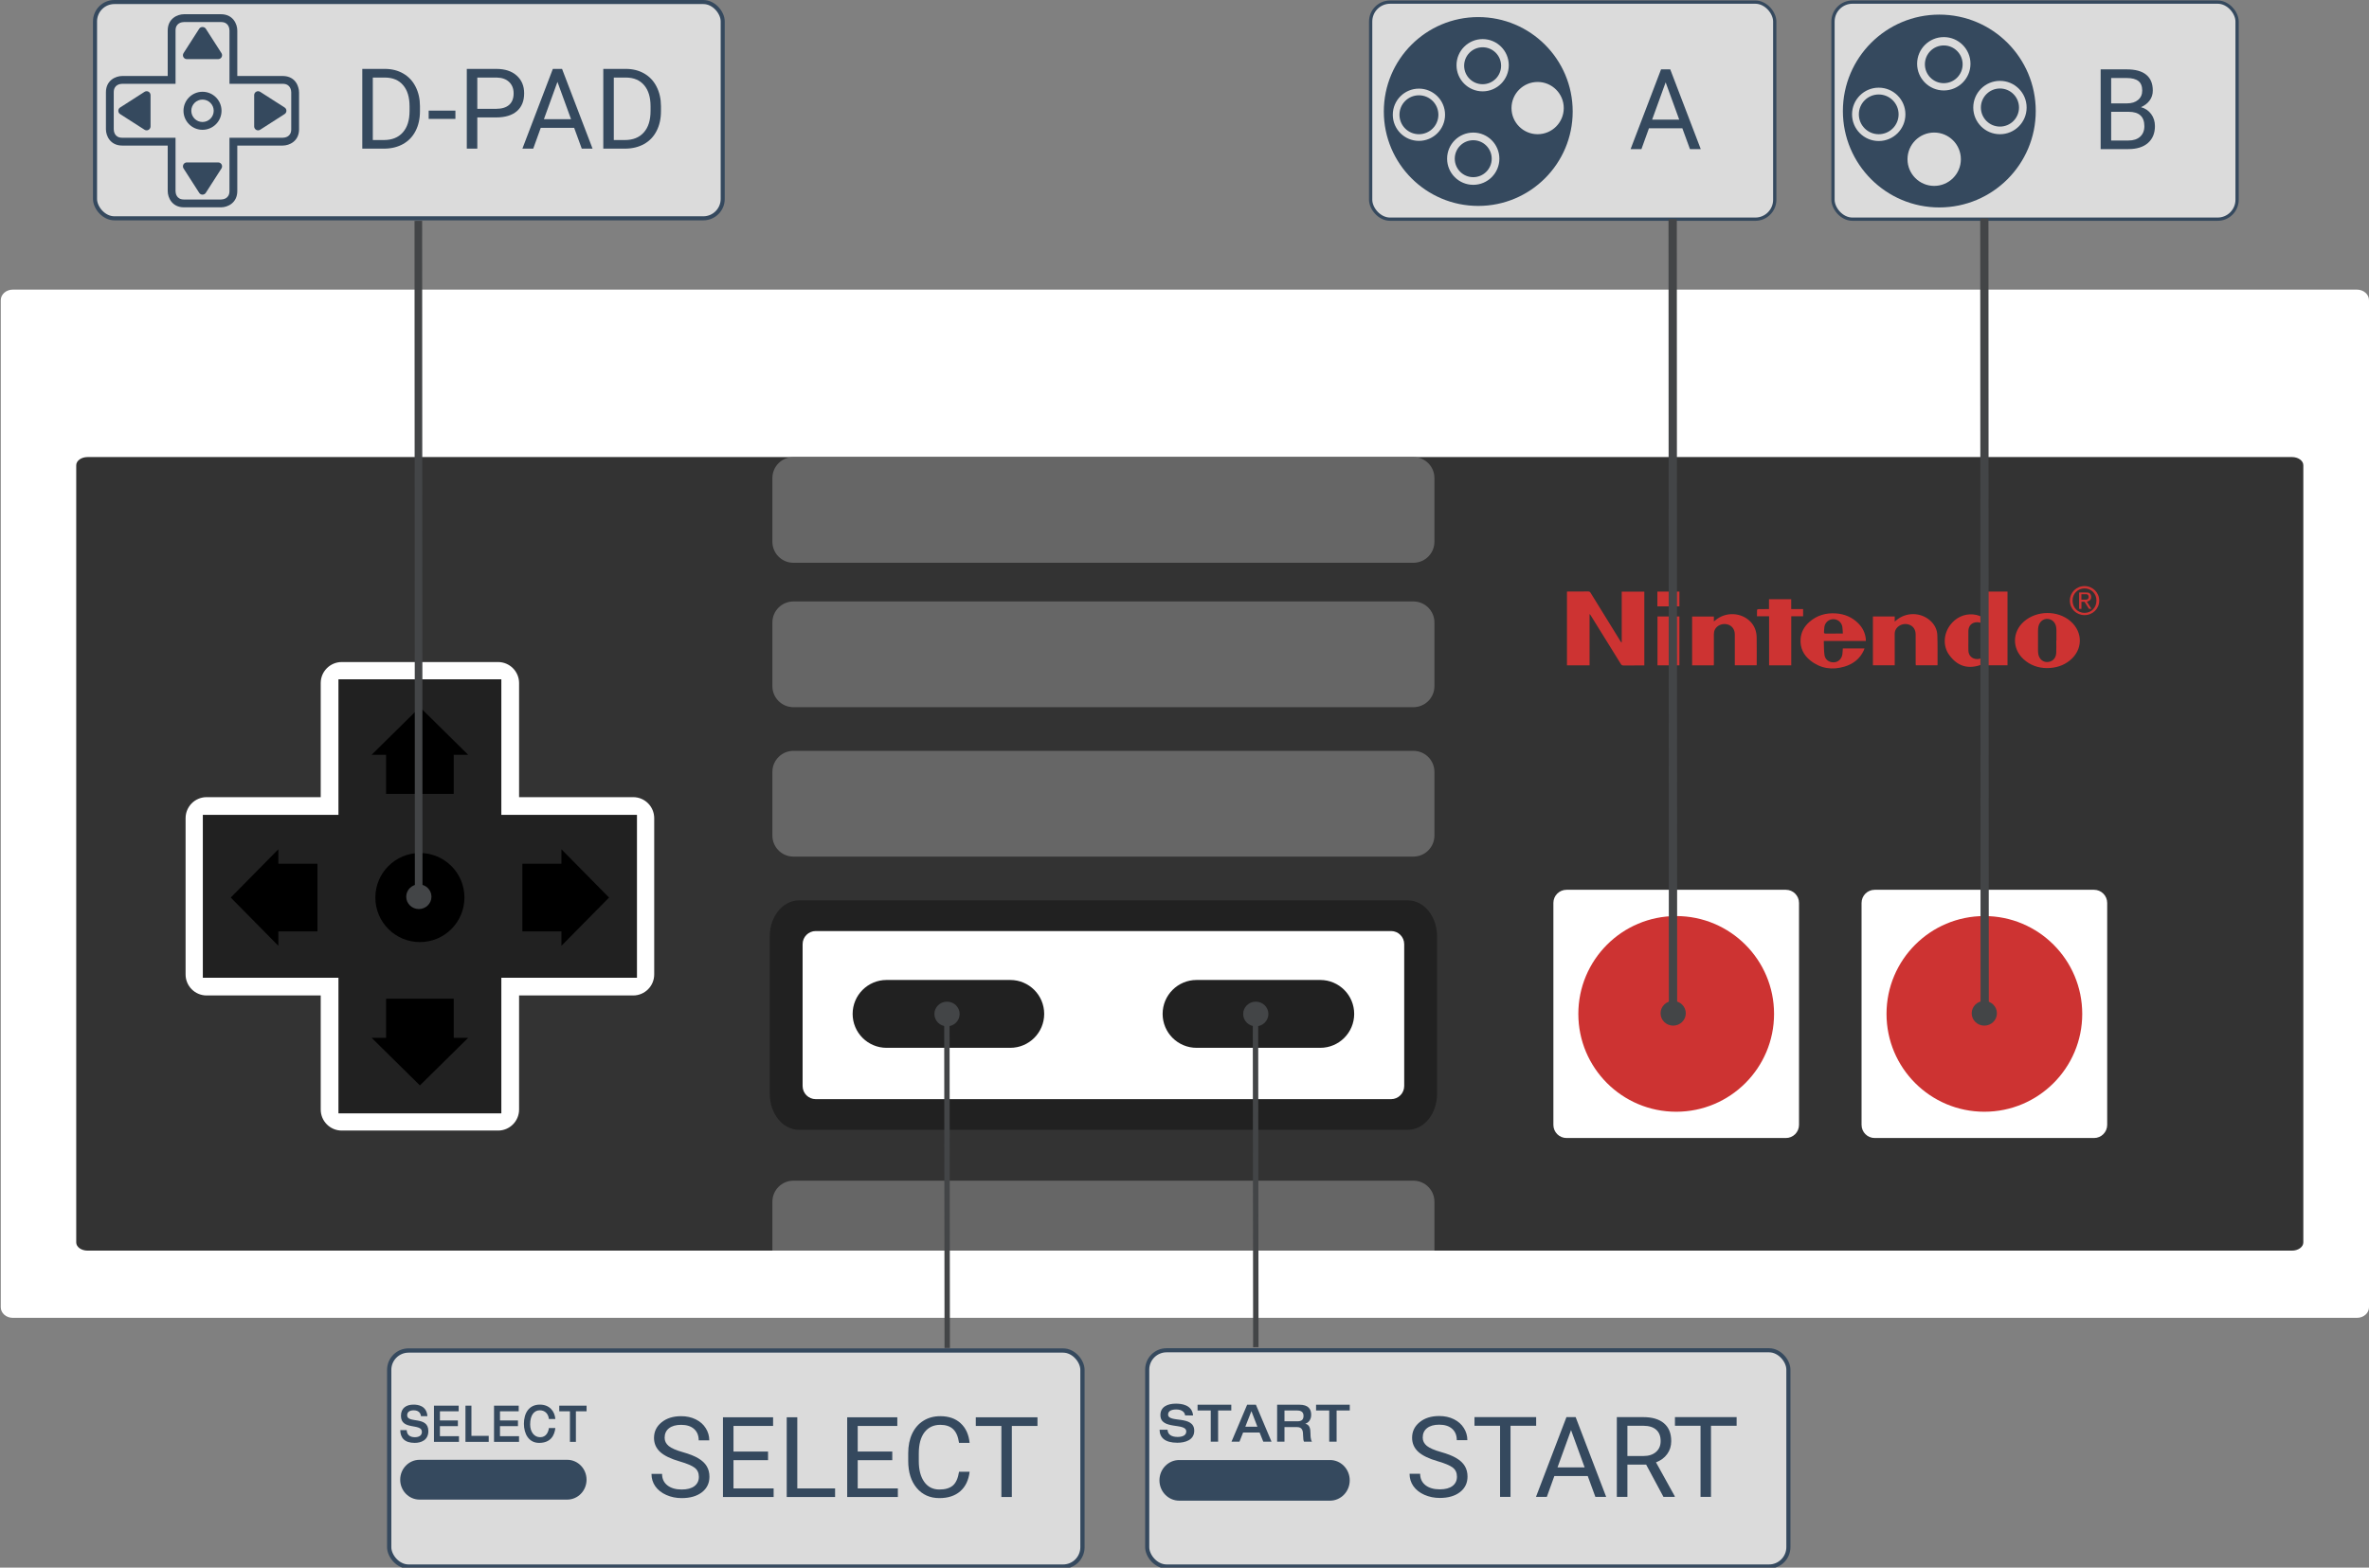 <?xml version="1.0" encoding="UTF-8" standalone="no"?>
<svg
   xmlns:dc="http://purl.org/dc/elements/1.1/"
   xmlns:cc="http://creativecommons.org/ns#"
   xmlns:rdf="http://www.w3.org/1999/02/22-rdf-syntax-ns#"
   xmlns:svg="http://www.w3.org/2000/svg"
   xmlns="http://www.w3.org/2000/svg"
   xmlns:sodipodi="http://sodipodi.sourceforge.net/DTD/sodipodi-0.dtd"
   xmlns:inkscape="http://www.inkscape.org/namespaces/inkscape"
   width="460.56"
   height="304.822"
   version="1.1"
   id="svg35"
   sodipodi:docname="controls.svg"
   inkscape:version="0.92.3 (2405546, 2018-03-11)">
  <rect width="100%" height="100%" fill="#808080" stroke="none"/>
  <sodipodi:namedview
     pagecolor="#ffff8d"
     bordercolor="#666666"
     borderopacity="1"
     objecttolerance="10"
     gridtolerance="10"
     guidetolerance="10"
     inkscape:pageopacity="0"
     inkscape:pageshadow="2"
     inkscape:window-width="1920"
     inkscape:window-height="1027"
     id="namedview37"
     showgrid="false"
     fit-margin-top="0"
     fit-margin-left="0"
     fit-margin-right="0"
     fit-margin-bottom="0"
     inkscape:zoom="1.668772"
     inkscape:cx="309.86925"
     inkscape:cy="190.7869"
     inkscape:window-x="-8"
     inkscape:window-y="-8"
     inkscape:window-maximized="1"
     inkscape:current-layer="svg35" />
  <defs
     id="defs5">
    <clipPath
       id="a">
      <path
         d="M 0,420.083 H 182.423 V 0 H 0 Z"
         id="path2"
         inkscape:connector-curvature="0" />
    </clipPath>
    <clipPath
       clipPathUnits="userSpaceOnUse"
       id="clipPath18">
      <path
         d="M 0,37.061 H 37.061 V 0 H 0 Z"
         id="path16"
         inkscape:connector-curvature="0" />
    </clipPath>
    <clipPath
       clipPathUnits="userSpaceOnUse"
       id="clipPath18-2">
      <path
         d="M 0,37.061 H 37.061 V 0 H 0 Z"
         id="path16-2"
         inkscape:connector-curvature="0" />
    </clipPath>
  </defs>
  <g
     clip-path="url(#a)"
     transform="matrix(0,-1.096,-1.096,0,460.56,256.248)"
     id="g33">
    <path
       d="M 1.881,0 C 0.842,0 -2e-4,0.958 -2e-4,2.139 v 415.804 c 0,1.182 0.842,2.14 1.881,2.14 h 178.662 c 1.038,0 1.88,-0.958 1.88,-2.14 V 2.139 c 0,-1.181 -0.842,-2.139 -1.88,-2.139 z"
       id="path7"
       inkscape:connector-curvature="0"
       style="fill:#ffffff" />
    <path
       d="M 11.924,166.578 V 13.662 c 0,-1.111 0.65,-2.012 1.451,-2.012 h 137.889 c 0.802,0 1.451,0.901 1.451,2.012 v 391.023 c 0,1.112 -0.649,2.012 -1.451,2.012 H 13.375 c -0.801,0 -1.451,-0.9 -1.451,-2.012 z"
       id="path9"
       inkscape:connector-curvature="0"
       style="fill:#333333" />
    <path
       d="m 39.72,165.311 c -3.512,0 -6.358,2.314 -6.358,5.169 v 108.025 c 0,2.856 2.846,5.17 6.358,5.17 h 27.98 c 3.511,0 6.359,-2.314 6.359,-5.17 v -108.025 c 0,-2.855 -2.848,-5.169 -6.359,-5.169 z"
       id="path11"
       inkscape:connector-curvature="0"
       style="fill:#212121" />
    <path
       d="m 41.128,171.137 c -1.287,0 -2.33,1.043 -2.33,2.33 v 102.054 c 0,1.286 1.043,2.329 2.33,2.329 h 25.164 c 1.287,0 2.33,-1.043 2.33,-2.329 v -102.054 c 0,-1.287 -1.043,-2.33 -2.33,-2.33 z"
       id="path13"
       inkscape:connector-curvature="0"
       style="fill:#ffffff" />
    <path
       d="m 148.987,165.777 c 2.059,0 3.728,1.67 3.728,3.729 v 109.975 c 0,2.06 -1.669,3.728 -3.728,3.728 h -11.301 c -2.058,0 -3.727,-1.668 -3.727,-3.728 v -109.975 c 0,-2.059 1.669,-3.729 3.727,-3.729 z m -25.62,0 c 2.059,0 3.729,1.67 3.729,3.729 v 109.975 c 0,2.06 -1.67,3.728 -3.729,3.728 h -11.301 c -2.058,0 -3.727,-1.668 -3.727,-3.728 v -109.975 c 0,-2.059 1.669,-3.729 3.727,-3.729 z m -26.506,0 c 2.06,0 3.729,1.67 3.729,3.729 v 109.975 c 0,2.06 -1.669,3.728 -3.729,3.728 h -11.3 c -2.059,0 -3.728,-1.668 -3.728,-3.728 v -109.975 c 0,-2.059 1.669,-3.729 3.728,-3.729 z m -72.529,3.729 v 109.975 c 0,2.06 -1.669,3.728 -3.727,3.728 h -8.681 v -117.432 h 8.681 c 2.058,0 3.727,1.67 3.727,3.729"
       id="path15"
       inkscape:connector-curvature="0"
       style="fill:#666666" />
    <path
       d="m 57.194,328.144 v -20.241 c 0,-2.059 1.669,-3.728 3.729,-3.728 h 27.726 c 2.06,0 3.729,1.669 3.729,3.728 v 20.241 h 20.242 c 2.058,0 3.727,1.67 3.727,3.728 v 27.727 c 0,2.06 -1.669,3.729 -3.727,3.729 h -20.242 v 20.242 c 0,2.058 -1.669,3.728 -3.729,3.728 h -27.726 c -2.06,0 -3.729,-1.67 -3.729,-3.728 v -20.242 h -20.241 c -2.059,0 -3.729,-1.669 -3.729,-3.729 v -27.727 c 0,-2.058 1.67,-3.728 3.729,-3.728 z m -22.96,-227.039 c -1.287,0 -2.33,1.043 -2.33,2.33 v 38.912 c 0,1.286 1.043,2.329 2.33,2.329 h 39.377 c 1.287,0 2.33,-1.043 2.33,-2.329 v -38.912 c 0,-1.287 -1.043,-2.33 -2.33,-2.33 z"
       id="path17"
       inkscape:connector-curvature="0"
       style="fill:#ffffff" />
    <path
       d="m 53.923,105.533 c -9.587,0 -17.358,7.771 -17.358,17.357 0,9.588 7.771,17.36 17.358,17.36 9.587,0 17.358,-7.772 17.358,-17.36 0,-9.586 -7.771,-17.357 -17.358,-17.357"
       id="path19"
       inkscape:connector-curvature="0"
       style="fill:#cd3332" />
    <path
       d="m 34.234,46.44 c -1.287,0 -2.33,1.043 -2.33,2.33 v 38.911 c 0,1.286 1.043,2.329 2.33,2.329 h 39.377 c 1.287,0 2.33,-1.043 2.33,-2.329 v -38.911 c 0,-1.287 -1.043,-2.33 -2.33,-2.33 z"
       id="path21"
       inkscape:connector-curvature="0"
       style="fill:#ffffff" />
    <path
       d="m 53.923,50.867 c -9.587,0 -17.358,7.771 -17.358,17.357 0,9.588 7.771,17.36 17.358,17.36 9.587,0 17.358,-7.772 17.358,-17.36 0,-9.586 -7.771,-17.357 -17.358,-17.357"
       id="path23"
       inkscape:connector-curvature="0"
       style="fill:#cd3332" />
    <path
       d="m 47.904,262.958 c 0,3.323 2.694,6.019 6.019,6.019 3.325,0 6.019,-2.696 6.019,-6.019 v -21.94 c 0,-3.325 -2.694,-6.02 -6.019,-6.02 -3.325,0 -6.019,2.695 -6.019,6.02 z m 0,-54.988 c 0,3.325 2.694,6.02 6.019,6.02 3.325,0 6.019,-2.695 6.019,-6.02 v -21.94 c 0,-3.325 -2.694,-6.02 -6.019,-6.02 -3.325,0 -6.019,2.695 -6.019,6.02 z M 60.34,331.291 v -24.058 h 28.893 v 24.058 h 24.057 v 28.893 h -24.057 v 24.056 h -28.893 v -24.056 h -24.057 v -28.893 z"
       id="path25"
       inkscape:connector-curvature="0"
       style="fill:#212121" />
    <path
       d="m 92.96,345.736 v -6 h 6.933 v -2.563 l 8.446,8.563 -8.446,8.563 v -2.563 h -6.933 z m -36.348,0 v 6 h -6.932 v 2.563 l -8.446,-8.563 8.446,-8.563 v 2.563 h 6.932 z m 17.954,-18.174 h -6 v -6.932 h -2.564 l 8.564,-8.445 8.563,8.445 h -2.564 v 6.932 z m 0,36.348 h 5.999 v 6.932 h 2.564 l -8.563,8.447 -8.564,-8.447 h 2.564 v -6.932 z m 0,-26.076 c -4.364,0 -7.902,3.539 -7.902,7.902 0,4.366 3.538,7.903 7.902,7.903 4.363,0 7.902,-3.537 7.902,-7.903 0,-4.363 -3.539,-7.902 -7.902,-7.902"
       id="path27"
       inkscape:connector-curvature="0" />
    <path
       d="m 119.791,132.553 c 0.08,0.115 0.173,0.176 0.267,0.234 2.855,1.764 5.71,3.53 8.568,5.287 0.172,0.107 0.243,0.213 0.24,0.42 -0.011,1.162 -0.005,2.323 -0.005,3.483 0,0.092 -0.009,0.183 -0.013,0.289 h -13.087 v -4.008 h 9.045 c 0.006,-0.023 0.014,-0.046 0.02,-0.068 -0.089,-0.059 -0.179,-0.119 -0.268,-0.176 -2.852,-1.77 -5.703,-3.542 -8.558,-5.306 -0.191,-0.118 -0.262,-0.245 -0.26,-0.471 0.012,-1.132 0.006,-2.264 0.006,-3.397 v -0.295 h 13.094 v 4.008 z m -1.534,-64.559 c -0.848,0.033 -1.414,0.732 -1.385,1.563 0.03,0.85 0.614,1.467 1.462,1.501 0.611,0.025 1.227,0.004 1.839,0.004 v 0.005 c 0.565,0 1.132,0.013 1.697,-0.003 0.926,-0.026 1.51,-0.605 1.541,-1.501 0.03,-0.873 -0.518,-1.539 -1.423,-1.575 -1.242,-0.049 -2.489,-0.043 -3.731,0.006 m 5.763,-0.004 c 0.4,0.733 0.716,1.44 0.775,2.236 0.057,0.788 -0.057,1.54 -0.396,2.256 -0.343,0.723 -0.839,1.319 -1.475,1.798 -1.576,1.19 -3.724,1.33 -5.291,0.208 -2.378,-1.702 -2.657,-3.937 -1.436,-6.486 -0.148,-0.01 -0.293,-0.021 -0.432,-0.03 v -3.849 h 13.081 v 3.867 z m -0.512,41.733 c 1.673,1.627 1.79,4.392 0.265,6.199 -0.062,0.074 -0.12,0.153 -0.227,0.287 h 0.88 v 3.858 h -8.671 v -3.843 c 0.128,-0.007 0.248,-0.019 0.368,-0.018 1.708,0.002 3.415,0.013 5.122,0.003 0.276,-0.002 0.575,-0.045 0.82,-0.158 0.777,-0.36 1.186,-1.329 0.972,-2.205 -0.203,-0.832 -0.886,-1.35 -1.787,-1.35 h -5.482 v -3.868 c 0.048,-0.009 0.075,-0.018 0.102,-0.018 1.614,0 3.227,-0.019 4.839,0.008 1.06,0.017 2.02,0.348 2.799,1.105 m -2.403,-33.154 c 1.046,0.037 1.942,0.512 2.638,1.314 1.463,1.69 1.472,4.238 0.027,5.954 -0.064,0.075 -0.127,0.15 -0.246,0.293 h 0.911 v 3.868 h -8.667 v -3.87 h 0.388 c 1.726,0.002 3.453,0.002 5.179,0.005 0.363,0 0.688,-0.097 0.978,-0.312 0.667,-0.498 0.947,-1.406 0.68,-2.203 -0.262,-0.781 -0.882,-1.201 -1.78,-1.203 -1.697,0 -3.395,0 -5.093,-0.001 -0.119,-10e-4 -0.237,-0.015 -0.352,-0.023 v -3.837 c 0.058,-0.01 0.094,-0.023 0.131,-0.023 1.735,0.007 3.473,-0.023 5.206,0.038 m -0.936,-21.125 v 0.029 c -0.745,0 -1.491,-0.033 -2.234,0.008 -0.991,0.057 -1.624,0.767 -1.587,1.701 0.029,0.736 0.595,1.336 1.404,1.474 0.222,0.038 0.449,0.056 0.675,0.056 1.161,0.005 2.32,0.005 3.48,-0.002 0.244,-0.001 0.492,-0.019 0.731,-0.069 0.856,-0.181 1.405,-0.847 1.363,-1.628 -0.045,-0.828 -0.679,-1.448 -1.57,-1.538 -0.131,-0.013 -0.263,-0.029 -0.395,-0.029 -0.623,-0.004 -1.245,-0.002 -1.867,-0.002 m 3.417,-2.502 c 1.969,2.264 1.941,6.008 -0.06,8.273 -1.834,2.079 -4.799,2.114 -6.67,0.069 -1.095,-1.197 -1.569,-2.635 -1.583,-4.141 0.007,-1.582 0.424,-2.926 1.363,-4.086 1.87,-2.308 5.001,-2.357 6.95,-0.115 m -2.184,41.416 c 0,0.669 0.012,1.338 -0.006,2.008 -0.006,0.256 0.079,0.334 0.325,0.306 0.308,-0.037 0.624,-0.019 0.927,-0.078 0.774,-0.15 1.309,-0.821 1.304,-1.591 -0.005,-0.778 -0.568,-1.456 -1.354,-1.582 -0.377,-0.061 -0.763,-0.061 -1.196,-0.092 z m 1.818,-3.759 c 1.086,1.087 1.645,2.419 1.753,3.942 0.126,1.78 -0.331,3.383 -1.523,4.737 -0.797,0.903 -1.794,1.463 -3.015,1.547 -1.585,0.109 -2.863,-0.528 -3.826,-1.744 -1.436,-1.817 -1.723,-3.881 -1.065,-6.065 0.459,-1.523 1.379,-2.711 2.86,-3.398 0.113,-0.053 0.234,-0.086 0.355,-0.129 v 3.844 c -0.358,0.027 -0.697,0.033 -1.032,0.081 -0.823,0.117 -1.405,0.739 -1.433,1.506 -0.032,0.838 0.453,1.54 1.299,1.665 0.803,0.117 1.628,0.086 2.488,0.123 v -7.455 c 0.142,0 0.244,-0.01 0.344,0 1.094,0.111 2.025,0.574 2.795,1.346 m 2.524,9.779 v 2.109 h 1.748 v 3.942 h -1.751 c 0,0.128 10e-4,0.229 0,0.33 -0.001,0.519 0.004,1.038 -0.011,1.556 -0.002,0.084 -0.087,0.233 -0.142,0.236 -0.364,0.02 -0.731,0.011 -1.127,0.011 v -2.149 h -8.698 v -3.933 h 8.706 v -2.102 z m -9.985,21.941 h 8.675 v 3.891 h -8.675 z m 13.083,3.909 h -2.612 v -3.908 h 2.612 z m -3.774,-75.781 c -0.002,1.208 0.928,2.125 2.166,2.138 1.221,0.011 2.172,-0.916 2.177,-2.125 0.004,-1.191 -0.933,-2.114 -2.151,-2.118 -1.242,-0.005 -2.191,0.907 -2.192,2.105 m 4.753,10e-4 c 0.004,1.455 -1.121,2.603 -2.561,2.613 -1.457,0.01 -2.59,-1.129 -2.591,-2.603 -0.001,-1.453 1.131,-2.602 2.568,-2.608 1.43,-0.004 2.58,1.153 2.584,2.598"
       id="path29"
       inkscape:connector-curvature="0"
       style="fill:#cd3332" />
    <path
       d="m 127.417,50.848 c 0.001,0.057 0.002,0.164 0.002,0.164 l 0.958,0.004 0.003,-0.928 c -0.008,-0.22 -0.266,-0.379 -0.502,-0.369 -0.232,0.009 -0.425,0.143 -0.451,0.387 -0.029,0.252 -0.014,0.489 -0.01,0.742 m -1.624,-1.176 v -0.433 c 0.428,0.273 0.841,0.536 1.264,0.806 0.024,-0.093 0.048,-0.166 0.072,-0.234 0.13,-0.375 0.425,-0.567 0.831,-0.537 0.399,0.029 0.683,0.24 0.715,0.635 0.04,0.494 0.009,0.993 0.009,1.511 h -2.904 v -0.412 h 1.254 v -0.553 c 0,0 -0.204,-0.132 -0.31,-0.193 z"
       id="path31"
       inkscape:connector-curvature="0"
       style="fill:#cd3332" />
  </g>
  <g
     id="g5898"
     transform="matrix(0.318,0,0,0.318,18.079,0)">
    <rect
       ry="11.844"
       y="1.242"
       x="1.242"
       height="132.248"
       width="383.739"
       id="rect4529"
       style="fill:#f1f1f1;fill-opacity:0.8;stroke:#35495e;stroke-width:2.484;stroke-miterlimit:4;stroke-dasharray:none;stroke-opacity:1" />
    <g
       style="fill:#35495e;fill-opacity:1"
       transform="matrix(3.186,0,0,3.186,7.912,8.704)"
       id="g4567">
      <g
         style="fill:#35495e;fill-opacity:1"
         id="g4537">
        <g
           style="fill:#35495e;fill-opacity:1"
           id="g4535">
          <g
             style="fill:#35495e;fill-opacity:1"
             id="g4533">
            <path
               style="fill:#35495e;fill-opacity:1"
               inkscape:connector-curvature="0"
               d="m 22.085,37.058 h -7.111 c -2.289,0 -3.119,-1.866 -3.119,-3.121 V 25.205 H 3.121 C 0.831,25.205 0,23.339 0,22.084 v -7.11 c 0,-2.289 1.867,-3.12 3.121,-3.12 h 8.734 V 3.121 C 11.855,0.831 13.72,0 14.974,0 h 7.111 c 2.29,0 3.121,1.867 3.121,3.121 v 8.733 h 8.731 c 1.201,0 2.154,0.525 2.684,1.48 0.207,0.375 0.456,1.112 0.429,1.639 h 0.008 v 7.11 c 0,2.29 -1.866,3.121 -3.121,3.121 h -8.731 v 8.732 c 0,2.291 -1.866,3.122 -3.121,3.122 z M 3.121,13.353 C 2.745,13.359 1.5,13.492 1.5,14.973 v 7.11 c 0.006,0.376 0.139,1.621 1.621,1.621 h 10.233 v 10.232 c 0.005,0.376 0.139,1.621 1.619,1.621 h 7.108 c 0.384,-0.006 1.624,-0.142 1.624,-1.621 V 23.705 h 10.231 c 0.376,-0.006 1.621,-0.14 1.621,-1.621 v -7.121 c -0.005,-0.287 -0.112,-1.609 -1.62,-1.609 H 23.707 V 3.121 C 23.701,2.745 23.568,1.5 22.086,1.5 h -7.111 c -0.376,0.006 -1.619,0.139 -1.619,1.621 v 10.232 z"
               id="path4531" />
          </g>
        </g>
      </g>
      <g
         style="fill:#35495e;fill-opacity:1"
         id="g4541">
        <path
           style="fill:#35495e;fill-opacity:1"
           inkscape:connector-curvature="0"
           d="m 18.531,22.181 c -2.012,0 -3.649,-1.638 -3.649,-3.651 0,-2.013 1.637,-3.65 3.649,-3.65 2.013,0 3.65,1.638 3.65,3.65 0,2.014 -1.638,3.651 -3.65,3.651 z m 0,-5.801 c -1.185,0 -2.149,0.965 -2.149,2.15 0,1.187 0.964,2.151 2.149,2.151 1.186,0 2.15,-0.965 2.15,-2.151 0,-1.186 -0.965,-2.15 -2.15,-2.15 z"
           id="path4539" />
      </g>
      <g
         style="fill:#35495e;fill-opacity:1"
         id="g4547">
        <path
           style="fill:#35495e;fill-opacity:1"
           inkscape:connector-curvature="0"
           d="m 18.53,3.183 -3.005,4.684 h 6.012 z"
           id="path4543" />
        <path
           style="fill:#35495e;fill-opacity:1"
           inkscape:connector-curvature="0"
           d="m 21.536,8.617 h -6.012 c -0.274,0 -0.526,-0.15 -0.658,-0.39 -0.131,-0.241 -0.121,-0.534 0.027,-0.765 l 3.005,-4.684 c 0.276,-0.431 0.987,-0.43 1.262,0 l 3.007,4.684 c 0.148,0.231 0.159,0.524 0.027,0.765 -0.131,0.24 -0.383,0.39 -0.658,0.39 z m -4.639,-1.5 h 3.267 L 18.53,4.572 Z"
           id="path4545" />
      </g>
      <g
         style="fill:#35495e;fill-opacity:1"
         id="g4553">
        <path
           style="fill:#35495e;fill-opacity:1"
           inkscape:connector-curvature="0"
           d="m 3.125,18.53 4.684,3.004 v -6.01 z"
           id="path4549" />
        <path
           style="fill:#35495e;fill-opacity:1"
           inkscape:connector-curvature="0"
           d="m 7.809,22.284 c -0.141,0 -0.282,-0.04 -0.405,-0.119 L 2.72,19.161 C 2.505,19.024 2.375,18.786 2.375,18.53 c 0,-0.256 0.13,-0.493 0.345,-0.631 l 4.684,-3.006 c 0.23,-0.147 0.524,-0.159 0.765,-0.027 0.24,0.131 0.39,0.384 0.39,0.658 v 6.01 c 0,0.274 -0.149,0.526 -0.39,0.658 -0.113,0.062 -0.237,0.092 -0.36,0.092 z M 4.514,18.53 7.059,20.162 v -3.265 z"
           id="path4551" />
      </g>
      <g
         style="fill:#35495e;fill-opacity:1"
         id="g4559">
        <path
           style="fill:#35495e;fill-opacity:1"
           inkscape:connector-curvature="0"
           d="m 33.879,18.529 -4.685,-3.005 v 6.01 z"
           id="path4555" />
        <path
           style="fill:#35495e;fill-opacity:1"
           inkscape:connector-curvature="0"
           d="m 29.195,22.284 c -0.124,0 -0.247,-0.03 -0.359,-0.092 -0.241,-0.132 -0.391,-0.384 -0.391,-0.658 v -6.01 c 0,-0.274 0.149,-0.526 0.391,-0.658 0.239,-0.132 0.532,-0.123 0.765,0.027 l 4.685,3.005 c 0.215,0.138 0.345,0.376 0.345,0.631 0,0.255 -0.13,0.493 -0.345,0.631 L 29.6,22.165 c -0.123,0.079 -0.265,0.119 -0.405,0.119 z m 0.75,-5.388 v 3.266 l 2.546,-1.633 z"
           id="path4557" />
      </g>
      <g
         style="fill:#35495e;fill-opacity:1"
         id="g4565">
        <path
           style="fill:#35495e;fill-opacity:1"
           inkscape:connector-curvature="0"
           d="m 18.53,33.876 3.007,-4.684 h -6.012 z"
           id="path4561" />
        <path
           style="fill:#35495e;fill-opacity:1"
           inkscape:connector-curvature="0"
           d="m 18.53,34.626 v 0 c -0.255,0 -0.493,-0.13 -0.631,-0.345 l -3.005,-4.684 c -0.148,-0.231 -0.158,-0.524 -0.027,-0.765 0.132,-0.241 0.384,-0.391 0.658,-0.391 h 6.012 c 0.274,0 0.526,0.149 0.658,0.391 0.132,0.24 0.121,0.534 -0.027,0.765 l -3.007,4.684 c -0.138,0.215 -0.376,0.345 -0.631,0.345 z m -1.633,-4.684 1.633,2.545 1.634,-2.545 z"
           id="path4563" />
      </g>
    </g>
    <g
       id="text4597"
       style="font-style:normal;font-weight:normal;font-size:68.579px;line-height:1.25;font-family:sans-serif;letter-spacing:0px;word-spacing:0px;fill:#35495e;fill-opacity:1;stroke:none;stroke-width:1.714"
       aria-label="D-PAD">
      <path
         id="path5755"
         style="font-style:normal;font-variant:normal;font-weight:normal;font-stretch:normal;font-family:Roboto;-inkscape-font-specification:Roboto;fill:#35495e;fill-opacity:1;stroke-width:1.714"
         d="M 164.636,90.884 V 42.129 h 13.763 q 6.362,0 11.251,2.813 4.889,2.813 7.534,8.003 2.679,5.19 2.712,11.921 v 3.114 q 0,6.898 -2.679,12.088 -2.645,5.19 -7.601,7.97 -4.922,2.779 -11.486,2.846 z m 6.429,-43.465 v 38.208 h 6.764 q 7.434,0 11.553,-4.621 4.152,-4.621 4.152,-13.16 v -2.846 q 0,-8.305 -3.918,-12.892 -3.884,-4.621 -11.05,-4.688 z"
         inkscape:connector-curvature="0" />
      <path
         id="path5757"
         style="font-style:normal;font-variant:normal;font-weight:normal;font-stretch:normal;font-family:Roboto;-inkscape-font-specification:Roboto;fill:#35495e;fill-opacity:1;stroke-width:1.714"
         d="m 221.562,72.701 h -16.341 v -5.056 h 16.341 z"
         inkscape:connector-curvature="0" />
      <path
         id="path5759"
         style="font-style:normal;font-variant:normal;font-weight:normal;font-stretch:normal;font-family:Roboto;-inkscape-font-specification:Roboto;fill:#35495e;fill-opacity:1;stroke-width:1.714"
         d="m 234.957,71.797 v 19.087 h -6.429 V 42.129 h 17.982 q 8.003,0 12.524,4.085 4.554,4.085 4.554,10.816 0,7.099 -4.454,10.95 -4.42,3.817 -12.691,3.817 z m 0,-5.257 h 11.553 q 5.157,0 7.903,-2.411 2.746,-2.444 2.746,-7.032 0,-4.353 -2.746,-6.965 -2.746,-2.612 -7.534,-2.712 h -11.921 z"
         inkscape:connector-curvature="0" />
      <path
         id="path5761"
         style="font-style:normal;font-variant:normal;font-weight:normal;font-stretch:normal;font-family:Roboto;-inkscape-font-specification:Roboto;fill:#35495e;fill-opacity:1;stroke-width:1.714"
         d="m 294.16,78.16 h -20.426 l -4.588,12.725 h -6.63 l 18.618,-48.756 h 5.626 l 18.652,48.756 h -6.597 z m -18.484,-5.291 h 16.576 l -8.305,-22.804 z"
         inkscape:connector-curvature="0" />
      <path
         id="path5763"
         style="font-style:normal;font-variant:normal;font-weight:normal;font-stretch:normal;font-family:Roboto;-inkscape-font-specification:Roboto;fill:#35495e;fill-opacity:1;stroke-width:1.714"
         d="M 311.974,90.884 V 42.129 h 13.763 q 6.362,0 11.251,2.813 4.889,2.813 7.534,8.003 2.679,5.19 2.712,11.921 v 3.114 q 0,6.898 -2.679,12.088 -2.645,5.19 -7.601,7.97 -4.922,2.779 -11.486,2.846 z m 6.429,-43.465 v 38.208 h 6.764 q 7.434,0 11.553,-4.621 4.152,-4.621 4.152,-13.16 v -2.846 q 0,-8.305 -3.918,-12.892 -3.884,-4.621 -11.05,-4.688 z"
         inkscape:connector-curvature="0" />
    </g>
  </g>
  <g
     id="g5956"
     transform="matrix(0.318,0,0,0.318,261.632,-176.509)">
    <rect
       ry="11.888"
       y="556.348"
       x="15.214"
       height="132.735"
       width="247.046"
       id="rect4529-1"
       style="fill:#f1f1f1;fill-opacity:0.8;stroke:#35495e;stroke-width:1.996;stroke-miterlimit:4;stroke-dasharray:none;stroke-opacity:1" />
    <g
       id="text4597-8"
       style="font-style:normal;font-weight:normal;font-size:68.579px;line-height:1.25;font-family:sans-serif;letter-spacing:0px;word-spacing:0px;fill:#35495e;fill-opacity:1;stroke:none;stroke-width:1.714"
       aria-label="A">
      <path
         id="path5816"
         style="font-style:normal;font-variant:normal;font-weight:normal;font-stretch:normal;font-family:Roboto;-inkscape-font-specification:Roboto;fill:#35495e;fill-opacity:1;stroke-width:1.714"
         d="m 205.774,633.51 h -20.426 l -4.588,12.725 h -6.63 l 18.618,-48.756 h 5.626 l 18.652,48.756 h -6.597 z m -18.484,-5.291 h 16.576 l -8.305,-22.804 z"
         inkscape:connector-curvature="0" />
    </g>
    <g
       transform="matrix(3.121,0,0,-3.121,22.95,681.173)"
       id="g10"
       style="fill:#ffffff">
      <g
         id="g12"
         style="fill:#35495e;fill-opacity:1">
        <g
           clip-path="url(#clipPath18)"
           id="g14"
           style="fill:#35495e;fill-opacity:1">
          <g
             transform="translate(30.23,14.114)"
             id="g20"
             style="fill:#35495e;fill-opacity:1">
            <path
               inkscape:connector-curvature="0"
               id="path22"
               style="fill:#35495e;fill-opacity:1;fill-rule:nonzero;stroke:none"
               d="m 0,0 c -2.826,0 -5.118,2.292 -5.118,5.119 0,2.826 2.292,5.117 5.118,5.117 2.827,0 5.118,-2.291 5.118,-5.117 C 5.118,2.292 2.827,0 0,0 m -10.77,8.397 c -2.827,0 -5.118,2.292 -5.118,5.119 0,2.826 2.291,5.118 5.118,5.118 2.827,0 5.118,-2.292 5.118,-5.118 0,-2.827 -2.291,-5.119 -5.118,-5.119 m -1.844,-18.314 c -2.827,0 -5.118,2.292 -5.118,5.118 0,2.827 2.291,5.118 5.118,5.118 2.826,0 5.118,-2.291 5.118,-5.118 0,-2.826 -2.292,-5.118 -5.118,-5.118 m -10.639,8.611 c -2.827,0 -5.118,2.291 -5.118,5.119 0,2.826 2.291,5.117 5.118,5.117 2.827,0 5.118,-2.291 5.118,-5.117 0,-2.828 -2.291,-5.119 -5.118,-5.119 m 11.623,24.253 c -10.216,0 -18.498,-8.281 -18.498,-18.498 0,-10.216 8.282,-18.498 18.498,-18.498 10.216,0 18.498,8.282 18.498,18.498 0,10.217 -8.282,18.498 -18.498,18.498" />
          </g>
          <g
             transform="translate(21.235,9.315)"
             id="g24"
             style="fill:#35495e;fill-opacity:1">
            <path
               inkscape:connector-curvature="0"
               id="path26"
               style="fill:#35495e;fill-opacity:1;fill-rule:nonzero;stroke:none"
               d="m 0,0 c 0,-1.998 -1.621,-3.619 -3.619,-3.619 -1.999,0 -3.619,1.621 -3.619,3.619 0,1.999 1.62,3.619 3.619,3.619 C -1.621,3.619 0,1.999 0,0" />
          </g>
          <g
             transform="translate(10.789,17.926)"
             id="g28"
             style="fill:#35495e;fill-opacity:1">
            <path
               inkscape:connector-curvature="0"
               id="path30"
               style="fill:#35495e;fill-opacity:1;fill-rule:nonzero;stroke:none"
               d="m 0,0 c 0,-2.105 -1.707,-3.813 -3.812,-3.813 -2.105,0 -3.812,1.708 -3.812,3.813 0,2.105 1.707,3.812 3.812,3.812 C -1.707,3.812 0,2.105 0,0" />
          </g>
          <g
             transform="translate(23.073,27.526)"
             id="g32"
             style="fill:#35495e;fill-opacity:1">
            <path
               inkscape:connector-curvature="0"
               id="path34"
               style="fill:#35495e;fill-opacity:1;fill-rule:nonzero;stroke:none"
               d="m 0,0 c 0,-1.999 -1.621,-3.619 -3.619,-3.619 -1.999,0 -3.619,1.62 -3.619,3.619 0,1.999 1.62,3.619 3.619,3.619 C -1.621,3.619 0,1.999 0,0" />
          </g>
        </g>
      </g>
    </g>
  </g>
  <g
     id="g5972"
     transform="matrix(0.318,0,0,0.318,249.363,-173.386)">
    <rect
       ry="11.888"
       y="546.523"
       x="336.451"
       height="132.735"
       width="247.046"
       id="rect4529-1-7"
       style="fill:#f1f1f1;fill-opacity:0.8;stroke:#35495e;stroke-width:1.996;stroke-miterlimit:4;stroke-dasharray:none;stroke-opacity:1" />
    <g
       id="text4597-8-4"
       style="font-style:normal;font-weight:normal;font-size:68.579px;line-height:1.25;font-family:sans-serif;letter-spacing:0px;word-spacing:0px;fill:#35495e;fill-opacity:1;stroke:none;stroke-width:1.714"
       aria-label="B">
      <path
         id="path5822"
         style="font-style:normal;font-variant:normal;font-weight:normal;font-stretch:normal;font-family:Roboto;-inkscape-font-specification:Roboto;fill:#35495e;fill-opacity:1;stroke-width:1.714"
         d="m 500.088,636.409 v -48.756 h 15.939 q 7.936,0 11.921,3.282 4.018,3.282 4.018,9.711 0,3.416 -1.942,6.061 -1.942,2.612 -5.291,4.052 3.951,1.105 6.228,4.219 2.311,3.081 2.311,7.367 0,6.563 -4.253,10.314 -4.253,3.75 -12.021,3.75 z m 6.429,-22.804 v 17.547 h 10.615 q 4.487,0 7.066,-2.311 2.612,-2.344 2.612,-6.429 0,-8.807 -9.577,-8.807 z m 0,-5.157 h 9.711 q 4.219,0 6.731,-2.11 2.545,-2.11 2.545,-5.726 0,-4.018 -2.344,-5.827 -2.344,-1.842 -7.133,-1.842 h -9.51 z"
         inkscape:connector-curvature="0" />
    </g>
    <g
       transform="matrix(3.187,0,0,-3.187,342.175,672.287)"
       id="g10-3"
       style="fill:#35495e;fill-opacity:1">
      <g
         id="g12-4"
         style="fill:#35495e;fill-opacity:1">
        <g
           clip-path="url(#clipPath18-2)"
           id="g14-7"
           style="fill:#35495e;fill-opacity:1">
          <g
             transform="translate(30.23,14.114)"
             id="g20-8"
             style="fill:#35495e;fill-opacity:1">
            <path
               inkscape:connector-curvature="0"
               id="path22-4"
               style="fill:#35495e;fill-opacity:1;fill-rule:nonzero;stroke:none"
               d="m 0,0 c -2.826,0 -5.118,2.292 -5.118,5.119 0,2.826 2.292,5.117 5.118,5.117 2.827,0 5.118,-2.291 5.118,-5.117 C 5.118,2.292 2.827,0 0,0 m -10.77,8.397 c -2.827,0 -5.118,2.292 -5.118,5.119 0,2.826 2.291,5.118 5.118,5.118 2.827,0 5.118,-2.292 5.118,-5.118 0,-2.827 -2.291,-5.119 -5.118,-5.119 m -1.844,-18.314 c -2.827,0 -5.118,2.292 -5.118,5.118 0,2.827 2.291,5.118 5.118,5.118 2.826,0 5.118,-2.291 5.118,-5.118 0,-2.826 -2.292,-5.118 -5.118,-5.118 m -10.639,8.611 c -2.827,0 -5.118,2.291 -5.118,5.119 0,2.826 2.291,5.117 5.118,5.117 2.827,0 5.118,-2.291 5.118,-5.117 0,-2.828 -2.291,-5.119 -5.118,-5.119 m 11.623,24.253 c -10.216,0 -18.498,-8.281 -18.498,-18.498 0,-10.216 8.282,-18.498 18.498,-18.498 10.216,0 18.498,8.282 18.498,18.498 0,10.217 -8.282,18.498 -18.498,18.498" />
          </g>
          <g
             transform="translate(33.885,19.232)"
             id="g24-3"
             style="fill:#35495e;fill-opacity:1">
            <path
               inkscape:connector-curvature="0"
               id="path26-4"
               style="fill:#35495e;fill-opacity:1;fill-rule:nonzero;stroke:none"
               d="m 0,0 c 0,-2.019 -1.636,-3.655 -3.654,-3.655 -2.019,0 -3.655,1.636 -3.655,3.655 0,2.018 1.636,3.654 3.655,3.654 C -1.636,3.654 0,2.018 0,0" />
          </g>
          <g
             transform="translate(10.789,17.926)"
             id="g28-1"
             style="fill:#35495e;fill-opacity:1">
            <path
               inkscape:connector-curvature="0"
               id="path30-2"
               style="fill:#35495e;fill-opacity:1;fill-rule:nonzero;stroke:none"
               d="m 0,0 c 0,-2.105 -1.707,-3.813 -3.812,-3.813 -2.105,0 -3.812,1.708 -3.812,3.813 0,2.105 1.707,3.812 3.812,3.812 C -1.707,3.812 0,2.105 0,0" />
          </g>
          <g
             transform="translate(23.073,27.526)"
             id="g32-6"
             style="fill:#35495e;fill-opacity:1">
            <path
               inkscape:connector-curvature="0"
               id="path34-23"
               style="fill:#35495e;fill-opacity:1;fill-rule:nonzero;stroke:none"
               d="m 0,0 c 0,-1.999 -1.621,-3.619 -3.619,-3.619 -1.999,0 -3.619,1.62 -3.619,3.619 0,1.999 1.62,3.619 3.619,3.619 C -1.621,3.619 0,1.999 0,0" />
          </g>
        </g>
      </g>
    </g>
  </g>
  <g
     id="g6007"
     transform="matrix(0.318,0,0,0.318,217.147,-32.959)">
    <rect
       ry="11.842"
       y="929.286"
       x="18.5"
       height="132.221"
       width="391.991"
       id="rect4529-6-1"
       style="fill:#f1f1f1;fill-opacity:0.8;stroke:#35495e;stroke-width:2.51;stroke-miterlimit:4;stroke-dasharray:none;stroke-opacity:1" />
    <g
       style="fill:#35495e;fill-opacity:1"
       transform="matrix(3.139,0,0,3.139,25.983,936.388)"
       id="g5158">
      <path
         style="fill:#35495e;fill-opacity:1"
         inkscape:connector-curvature="0"
         d="m 33.065,15.548 h 1.438 V 9.471 h 2.563 v -1.13 h -6.563 v 1.13 h 2.563 z M 24.351,11.573 V 9.471 h 2.482 c 0.755,0 1.226,0.292 1.226,1.039 0,0.808 -0.432,1.063 -1.226,1.063 z m -1.434,3.975 h 1.434 v -2.846 h 2.443 c 1.053,0 1.188,0.727 1.188,1.755 0,0.526 0.068,0.89 0.174,1.091 h 1.552 c -0.281,-0.395 -0.29,-1.199 -0.29,-1.546 0,-1.019 -0.18,-1.766 -0.994,-1.945 v -0.021 c 0.643,-0.211 1.128,-0.797 1.128,-1.737 0,-1.119 -0.563,-1.954 -2.305,-1.954 H 22.92 Z m -8.885,0 h 1.551 l 0.708,-1.786 h 3.217 l 0.718,1.786 h 1.603 L 18.784,8.341 H 17.08 Z m 2.691,-2.916 1.187,-3.042 1.168,3.042 z m -6.731,2.916 h 1.434 V 9.471 h 2.567 V 8.341 H 7.425 v 1.13 h 2.567 z m -9.805,-5.18 c 0,2.956 5.036,1.4 5.036,3.188 0,0.792 -0.813,1.064 -1.684,1.064 -1.179,0 -1.923,-0.456 -1.963,-1.407 h -1.55 c 0.021,1.516 1.005,2.538 3.469,2.538 1.455,0 3.28,-0.486 3.28,-2.345 0,-3.079 -5.093,-1.454 -5.093,-3.148 0,-0.676 0.632,-0.988 1.589,-0.988 1.196,0 1.676,0.604 1.726,1.161 H 6.548 C 6.363,8.338 4.258,8.139 3.203,8.139 c -1.667,0 -3.016,0.623 -3.016,2.229"
         id="path5139" />
      <g
         style="fill:#35495e;fill-opacity:1"
         id="g5145">
        <g
           style="fill:#35495e;fill-opacity:1"
           id="g5143">
          <path
             style="fill:#35495e;fill-opacity:1"
             inkscape:connector-curvature="0"
             d="M 33.217,19.118 H 3.845 C 1.722,19.118 0,20.89 0,23.075 c 0,2.185 1.722,3.957 3.845,3.957 h 29.372 c 2.123,0 3.844,-1.771 3.844,-3.957 0,-2.186 -1.721,-3.957 -3.844,-3.957 z"
             id="path5141" />
        </g>
      </g>
    </g>
    <g
       id="text4597-2-5"
       style="font-style:normal;font-weight:normal;font-size:68.579px;line-height:1.25;font-family:sans-serif;letter-spacing:0px;word-spacing:0px;fill:#35495e;fill-opacity:1;stroke:none;stroke-width:1.714"
       aria-label="START">
      <path
         id="path5828"
         style="font-style:normal;font-variant:normal;font-weight:normal;font-stretch:normal;font-family:Roboto;-inkscape-font-specification:Roboto;fill:#35495e;fill-opacity:1;stroke-width:1.714"
         d="m 196.246,997.183 q -8.271,-2.377 -12.055,-5.827 -3.75,-3.483 -3.75,-8.572 0,-5.76 4.588,-9.51 4.621,-3.784 11.988,-3.784 5.023,0 8.941,1.942 3.951,1.942 6.094,5.358 2.177,3.416 2.177,7.467 h -6.463 q 0,-4.42 -2.813,-6.932 -2.813,-2.545 -7.936,-2.545 -4.755,0 -7.434,2.11 -2.645,2.076 -2.645,5.793 0,2.98 2.511,5.056 2.545,2.043 8.606,3.75 6.094,1.708 9.51,3.784 3.449,2.043 5.09,4.789 1.674,2.746 1.674,6.463 0,5.927 -4.621,9.51 -4.621,3.55 -12.356,3.55 -5.023,0 -9.376,-1.909 -4.353,-1.942 -6.731,-5.291 -2.344,-3.349 -2.344,-7.601 h 6.463 q 0,4.42 3.248,6.999 3.282,2.545 8.74,2.545 5.09,0 7.802,-2.076 2.712,-2.076 2.712,-5.659 0,-3.583 -2.511,-5.525 -2.511,-1.976 -9.108,-3.884 z"
         inkscape:connector-curvature="0" />
      <path
         id="path5830"
         style="font-style:normal;font-variant:normal;font-weight:normal;font-stretch:normal;font-family:Roboto;-inkscape-font-specification:Roboto;fill:#35495e;fill-opacity:1;stroke-width:1.714"
         d="m 256.287,975.451 h -15.671 v 43.465 h -6.396 v -43.465 h -15.638 v -5.291 h 37.705 z"
         inkscape:connector-curvature="0" />
      <path
         id="path5832"
         style="font-style:normal;font-variant:normal;font-weight:normal;font-stretch:normal;font-family:Roboto;-inkscape-font-specification:Roboto;fill:#35495e;fill-opacity:1;stroke-width:1.714"
         d="m 287.83,1006.191 h -20.426 l -4.588,12.725 h -6.63 l 18.618,-48.756 h 5.626 l 18.652,48.756 h -6.597 z M 269.346,1000.9 h 16.576 l -8.305,-22.804 z"
         inkscape:connector-curvature="0" />
      <path
         id="path5834"
         style="font-style:normal;font-variant:normal;font-weight:normal;font-stretch:normal;font-family:Roboto;-inkscape-font-specification:Roboto;fill:#35495e;fill-opacity:1;stroke-width:1.714"
         d="m 323.526,999.192 h -11.452 v 19.723 h -6.463 v -48.756 h 16.14 q 8.238,0 12.658,3.75 4.454,3.75 4.454,10.916 0,4.554 -2.478,7.936 -2.444,3.382 -6.831,5.056 l 11.452,20.694 v 0.402 h -6.898 z m -11.452,-5.257 h 9.878 q 4.788,0 7.601,-2.478 2.846,-2.478 2.846,-6.63 0,-4.521 -2.712,-6.932 -2.679,-2.411 -7.769,-2.444 h -9.845 z"
         inkscape:connector-curvature="0" />
      <path
         id="path5836"
         style="font-style:normal;font-variant:normal;font-weight:normal;font-stretch:normal;font-family:Roboto;-inkscape-font-specification:Roboto;fill:#35495e;fill-opacity:1;stroke-width:1.714"
         d="m 378.845,975.451 h -15.671 v 43.465 h -6.396 v -43.465 h -15.638 v -5.291 h 37.705 z"
         inkscape:connector-curvature="0" />
    </g>
  </g>
  <g
     id="g6024"
     transform="matrix(0.318,0,0,0.318,70.495,-95.178)">
    <rect
       ry="11.833"
       y="1125.094"
       x="16.259"
       height="132.122"
       width="423.821"
       id="rect4529-6"
       style="fill:#f1f1f1;fill-opacity:0.8;stroke:#35495e;stroke-width:2.609;stroke-miterlimit:4;stroke-dasharray:none;stroke-opacity:1" />
    <g
       style="fill:#35495e;fill-opacity:1"
       transform="matrix(3.074,0,0,3.074,22.982,1133.153)"
       id="g5095">
      <g
         style="fill:#35495e;fill-opacity:1"
         id="g5074">
        <g
           style="fill:#35495e;fill-opacity:1"
           id="g5072">
          <path
             style="fill:#35495e;fill-opacity:1"
             inkscape:connector-curvature="0"
             d="M 33.217,19.118 H 3.845 C 1.722,19.118 0,20.89 0,23.075 c 0,2.185 1.722,3.957 3.845,3.957 h 29.372 c 2.123,0 3.844,-1.771 3.844,-3.957 0,-2.186 -1.721,-3.957 -3.844,-3.957 z"
             id="path5070" />
        </g>
      </g>
      <path
         style="fill:#35495e;fill-opacity:1"
         inkscape:connector-curvature="0"
         d="m 33.757,15.549 h 1.186 V 9.474 h 2.124 V 8.345 h -5.433 v 1.128 h 2.123 z M 30.855,11.007 C 30.729,9.453 29.714,8.143 27.768,8.143 c -2.225,0 -3.162,1.773 -3.162,3.805 0,2.026 0.979,3.804 3.021,3.804 2.328,0 3.063,-1.521 3.229,-2.958 h -1.28 c -0.099,0.757 -0.51,1.829 -1.743,1.829 -1.175,0 -1.988,-1.042 -1.988,-2.546 0,-1.877 0.813,-2.808 1.908,-2.808 0.999,0 1.704,0.646 1.823,1.737 z m -12.196,4.542 h 4.973 V 14.42 h -3.786 v -1.998 h 3.573 V 11.293 H 19.846 V 9.474 h 3.721 V 8.345 H 18.66 Z m -5.68,0 h 4.625 V 14.361 H 14.167 V 8.345 h -1.188 z m -6.265,0 h 4.974 V 14.42 H 7.902 v -1.998 h 3.572 V 11.293 H 7.902 V 9.474 h 3.726 V 8.345 H 6.714 Z M 0.149,10.372 c 0,2.955 4.167,1.398 4.167,3.186 0,0.792 -0.673,1.064 -1.395,1.064 -0.976,0 -1.591,-0.456 -1.624,-1.407 H 0.015 c 0.015,1.515 0.831,2.535 2.867,2.535 1.205,0 2.716,-0.484 2.716,-2.343 0,-3.077 -4.213,-1.455 -4.213,-3.146 0,-0.677 0.523,-0.991 1.313,-0.991 0.99,0 1.388,0.605 1.428,1.163 H 5.41 C 5.258,8.342 3.514,8.143 2.643,8.143 c -1.377,0 -2.494,0.624 -2.494,2.229"
         id="path5076" />
      <g
         style="opacity:0;fill:#35495e;fill-opacity:1"
         id="g5080">
        <path
           style="fill:#35495e;fill-opacity:1"
           inkscape:connector-curvature="0"
           d="M 36.961,0.1 V 36.961 H 0.1 V 0.1 H 36.961 M 37.061,0 H 0 v 37.06 h 37.061 z"
           id="path5078" />
      </g>
    </g>
    <g
       id="text4597-2"
       style="font-style:normal;font-weight:normal;font-size:68.579px;line-height:1.25;font-family:sans-serif;letter-spacing:0px;word-spacing:0px;fill:#35495e;fill-opacity:1;stroke:none;stroke-width:1.714"
       aria-label="SELECT">
      <path
         id="path5839"
         style="font-style:normal;font-variant:normal;font-weight:normal;font-stretch:normal;font-family:Roboto;-inkscape-font-specification:Roboto;fill:#35495e;fill-opacity:1;stroke-width:1.714"
         d="m 193.955,1192.941 q -8.271,-2.377 -12.055,-5.827 -3.75,-3.483 -3.75,-8.572 0,-5.76 4.588,-9.51 4.621,-3.784 11.988,-3.784 5.023,0 8.941,1.942 3.951,1.942 6.094,5.358 2.177,3.416 2.177,7.467 h -6.463 q 0,-4.42 -2.813,-6.932 -2.813,-2.545 -7.936,-2.545 -4.755,0 -7.434,2.11 -2.645,2.076 -2.645,5.793 0,2.98 2.511,5.056 2.545,2.043 8.606,3.75 6.094,1.708 9.51,3.784 3.449,2.043 5.09,4.788 1.674,2.746 1.674,6.463 0,5.927 -4.621,9.51 -4.621,3.55 -12.356,3.55 -5.023,0 -9.376,-1.909 -4.353,-1.942 -6.731,-5.291 -2.344,-3.349 -2.344,-7.601 h 6.463 q 0,4.42 3.248,6.998 3.282,2.545 8.74,2.545 5.09,0 7.802,-2.076 2.712,-2.076 2.712,-5.659 0,-3.583 -2.511,-5.525 -2.511,-1.976 -9.108,-3.884 z"
         inkscape:connector-curvature="0" />
      <path
         id="path5841"
         style="font-style:normal;font-variant:normal;font-weight:normal;font-stretch:normal;font-family:Roboto;-inkscape-font-specification:Roboto;fill:#35495e;fill-opacity:1;stroke-width:1.714"
         d="m 247.868,1192.137 h -21.13 v 17.279 h 24.545 v 5.257 h -30.975 v -48.756 h 30.64 v 5.291 h -24.21 v 15.671 h 21.13 z"
         inkscape:connector-curvature="0" />
      <path
         id="path5843"
         style="font-style:normal;font-variant:normal;font-weight:normal;font-stretch:normal;font-family:Roboto;-inkscape-font-specification:Roboto;fill:#35495e;fill-opacity:1;stroke-width:1.714"
         d="m 265.75,1209.416 h 23.105 v 5.257 h -29.568 v -48.756 h 6.463 z"
         inkscape:connector-curvature="0" />
      <path
         id="path5845"
         style="font-style:normal;font-variant:normal;font-weight:normal;font-stretch:normal;font-family:Roboto;-inkscape-font-specification:Roboto;fill:#35495e;fill-opacity:1;stroke-width:1.714"
         d="M 323.814,1192.137 H 302.685 v 17.279 h 24.545 v 5.257 h -30.975 v -48.756 H 326.895 v 5.291 h -24.21 v 15.671 h 21.13 z"
         inkscape:connector-curvature="0" />
      <path
         id="path5847"
         style="font-style:normal;font-variant:normal;font-weight:normal;font-stretch:normal;font-family:Roboto;-inkscape-font-specification:Roboto;fill:#35495e;fill-opacity:1;stroke-width:1.714"
         d="m 371.097,1199.203 q -0.904,7.735 -5.726,11.954 -4.788,4.186 -12.758,4.186 -8.639,0 -13.863,-6.195 -5.19,-6.195 -5.19,-16.576 v -4.688 q 0,-6.798 2.411,-11.954 2.444,-5.157 6.898,-7.903 4.454,-2.779 10.314,-2.779 7.769,0 12.457,4.353 4.688,4.32 5.458,11.988 h -6.463 q -0.837,-5.827 -3.65,-8.438 -2.779,-2.612 -7.802,-2.612 -6.161,0 -9.677,4.554 -3.483,4.554 -3.483,12.959 v 4.721 q 0,7.936 3.315,12.624 3.315,4.688 9.276,4.688 5.358,0 8.204,-2.411 2.88,-2.445 3.817,-8.472 z"
         inkscape:connector-curvature="0" />
      <path
         id="path5849"
         style="font-style:normal;font-variant:normal;font-weight:normal;font-stretch:normal;font-family:Roboto;-inkscape-font-specification:Roboto;fill:#35495e;fill-opacity:1;stroke-width:1.714"
         d="m 412.586,1171.209 h -15.671 v 43.465 h -6.396 v -43.465 h -15.638 v -5.291 h 37.705 z"
         inkscape:connector-curvature="0" />
    </g>
  </g>
  <ellipse
     style="opacity:1;fill:#434547;fill-opacity:1;stroke:none"
     id="path1078"
     cx="385.771"
     cy="197.029"
     rx="2.453"
     ry="2.4" />
  <ellipse
     style="opacity:1;fill:#434547;fill-opacity:1;stroke:none"
     id="path1078-8"
     cx="325.284"
     cy="197.029"
     rx="2.453"
     ry="2.4" />
  <ellipse
     style="opacity:1;fill:#434547;fill-opacity:1;stroke:none"
     id="path1078-1"
     cx="244.138"
     cy="197.168"
     rx="2.453"
     ry="2.4" />
  <ellipse
     style="opacity:1;fill:#434547;fill-opacity:1;stroke:none"
     id="path1078-9"
     cx="184.111"
     cy="197.168"
     rx="2.453"
     ry="2.4" />
  <ellipse
     style="opacity:1;fill:#434547;fill-opacity:1;stroke:none"
     id="path1078-90"
     cx="81.428"
     cy="174.361"
     rx="2.453"
     ry="2.4" />
  <path
     style="fill:#434547;fill-opacity:1;stroke:#434547;stroke-width:1.601px;stroke-linecap:butt;stroke-linejoin:miter;stroke-opacity:1"
     d="m 385.778,42.447 0.067,154.206"
     id="path1076"
     inkscape:connector-curvature="0" />
  <path
     style="fill:#434547;fill-opacity:1;stroke:#434547;stroke-width:1.613px;stroke-linecap:butt;stroke-linejoin:miter;stroke-opacity:1"
     d="m 325.185,42.603 0.068,155.955"
     id="path1076-7"
     inkscape:connector-curvature="0" />
  <path
     style="fill:#434547;fill-opacity:1;stroke:#434547;stroke-width:1.05px;stroke-linecap:butt;stroke-linejoin:miter;stroke-opacity:1"
     d="m 244.079,196 0.068,65.96"
     id="path1076-8"
     inkscape:connector-curvature="0" />
  <path
     style="fill:#434547;fill-opacity:1;stroke:#434547;stroke-width:1.045px;stroke-linecap:butt;stroke-linejoin:miter;stroke-opacity:1"
     d="m 184.083,196.791 0.068,65.324"
     id="path1076-3"
     inkscape:connector-curvature="0" />
  <path
     style="fill:#434547;fill-opacity:1;stroke:#434547;stroke-width:1.482px;stroke-linecap:butt;stroke-linejoin:miter;stroke-opacity:1"
     d="m 81.329,42.942 0.068,131.675"
     id="path1076-2"
     inkscape:connector-curvature="0" />
</svg>
